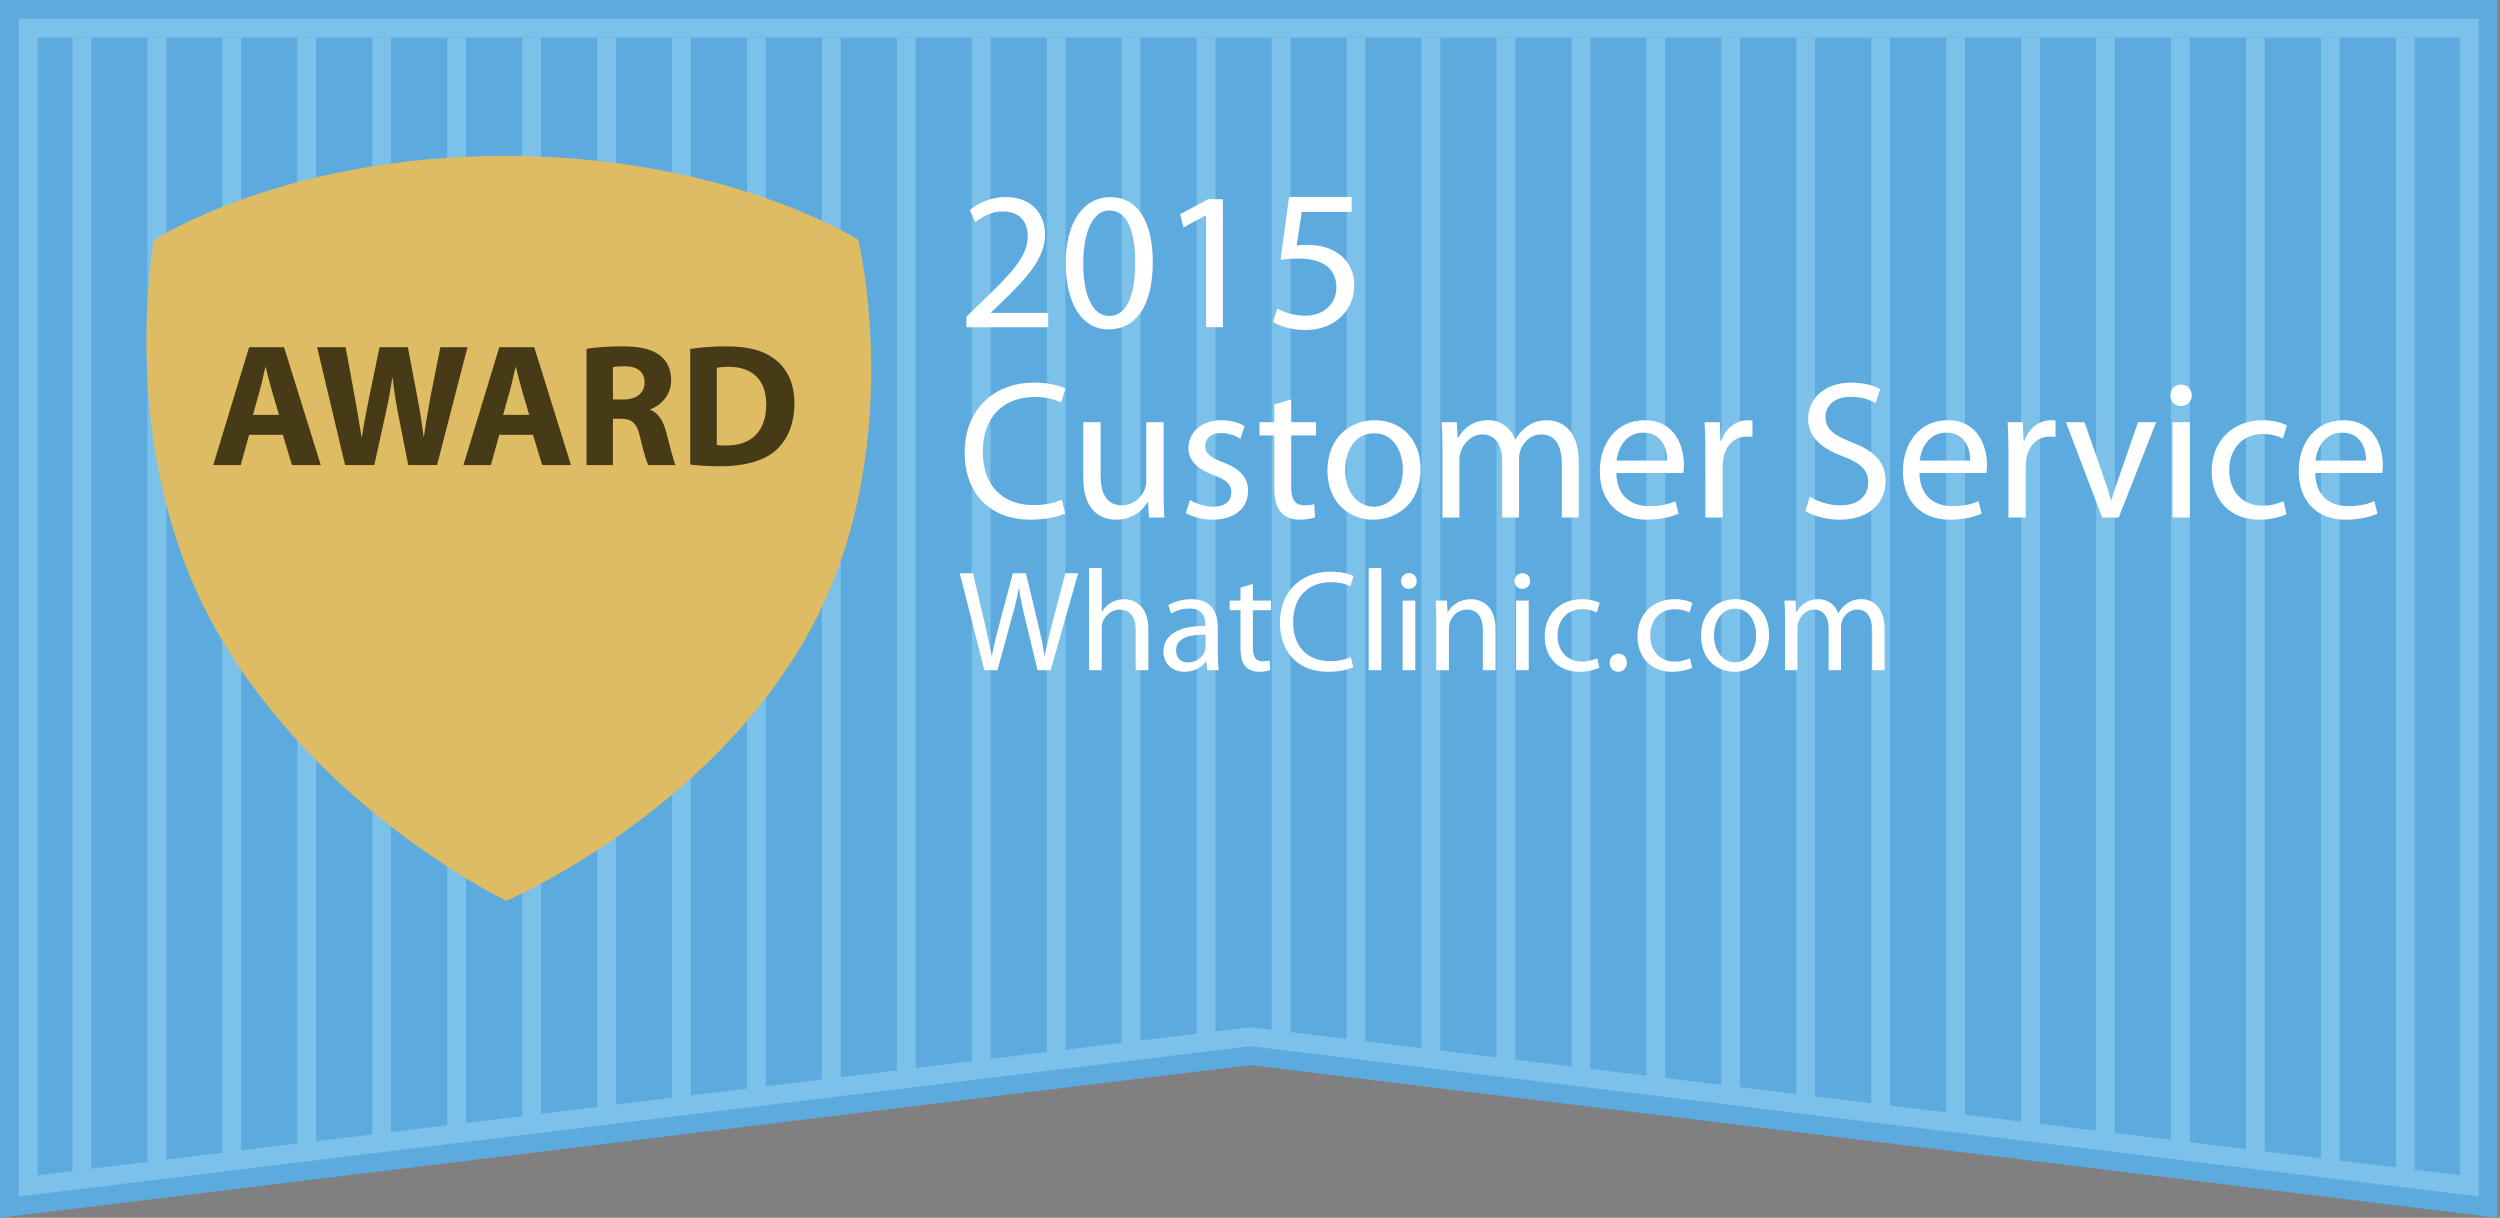 <?xml version="1.0" encoding="utf-8"?>
<!-- Generator: Adobe Illustrator 15.0.0, SVG Export Plug-In . SVG Version: 6.00 Build 0)  -->
<!DOCTYPE svg PUBLIC "-//W3C//DTD SVG 1.1//EN" "http://www.w3.org/Graphics/SVG/1.1/DTD/svg11.dtd">
<svg version="1.1" id="Layer_1" xmlns="http://www.w3.org/2000/svg" xmlns:xlink="http://www.w3.org/1999/xlink" x="0px" y="0px"
	 width="1129.809px" height="550.34px" viewBox="0 0 1129.809 550.34" enable-background="new 0 0 1129.809 550.34"
	 xml:space="preserve">
<rect x="0" y="0" width="1129.809" height="550.34" fill="#808080" stroke="none"/>
<g id="Layer_2">
	<polygon fill="#5DAADE" points="1128.672,550.34 564.895,481.34 0,550.34 0,0 1128.672,0 	"/>
	<g>
		<polygon fill="#5DAADE" points="12.756,12.756 1115.916,12.756 1115.916,535.928 564.896,468.489 12.756,535.931 		"/>
		<path fill="#7BC1EA" d="M1111.664,17.008v514.114L565.93,464.331l-1.033-0.127l-1.031,0.126L17.008,531.127V17.008H1111.664
			 M1120.168,8.504H8.504v532.229l556.394-67.961l555.271,67.959V8.504L1120.168,8.504z"/>
	</g>
	<g>
		<rect x="32.743" y="17.045" fill="#7BC1EA" width="8.504" height="512.021"/>
		<rect x="66.614" y="17.045" fill="#7BC1EA" width="8.504" height="512.021"/>
		<polygon fill="#7BC1EA" points="100.485,527.497 108.989,526.459 108.989,17.045 100.485,17.045 		"/>
		<polygon fill="#7BC1EA" points="134.355,523.361 142.86,522.322 142.86,17.045 134.355,17.045 		"/>
		<polygon fill="#7BC1EA" points="168.227,519.224 176.731,518.186 176.731,17.045 168.227,17.045 		"/>
		<polygon fill="#7BC1EA" points="202.098,515.087 210.602,514.048 210.602,17.045 202.098,17.045 		"/>
		<polygon fill="#7BC1EA" points="235.969,510.948 244.473,509.909 244.473,17.045 235.969,17.045 		"/>
		<polygon fill="#7BC1EA" points="269.839,506.813 278.344,505.773 278.344,17.045 269.839,17.045 		"/>
		<polygon fill="#7BC1EA" points="303.711,502.675 312.216,501.637 312.216,17.045 303.711,17.045 		"/>
		<polygon fill="#7BC1EA" points="337.582,498.537 346.087,497.498 346.087,17.045 337.582,17.045 		"/>
		<polygon fill="#7BC1EA" points="371.453,494.4 379.957,493.362 379.957,17.045 371.453,17.045 		"/>
		<polygon fill="#7BC1EA" points="405.323,490.264 413.828,489.225 413.828,17.045 405.323,17.045 		"/>
		<polygon fill="#7BC1EA" points="439.194,486.126 447.699,485.088 447.699,17.045 439.194,17.045 		"/>
		<polygon fill="#7BC1EA" points="473.065,481.989 481.57,480.949 481.57,17.045 473.065,17.045 		"/>
		<polygon fill="#7BC1EA" points="506.938,477.852 515.441,476.813 515.441,17.045 506.938,17.045 		"/>
		<polygon fill="#7BC1EA" points="540.807,473.715 549.313,472.676 549.313,17.045 540.807,17.045 		"/>
		<polygon fill="#7BC1EA" points="574.679,471.97 583.183,473.011 583.183,17.045 574.679,17.045 		"/>
		<polygon fill="#7BC1EA" points="608.549,476.115 617.054,477.156 617.054,17.045 608.549,17.045 		"/>
		<polygon fill="#7BC1EA" points="642.42,480.261 650.926,481.302 650.926,17.045 642.42,17.045 		"/>
		<polygon fill="#7BC1EA" points="676.291,484.406 684.797,485.447 684.797,17.045 676.291,17.045 		"/>
		<polygon fill="#7BC1EA" points="710.162,488.552 718.668,489.592 718.668,17.045 710.162,17.045 		"/>
		<polygon fill="#7BC1EA" points="744.033,492.697 752.539,493.738 752.539,17.045 744.033,17.045 		"/>
		<polygon fill="#7BC1EA" points="777.904,496.842 786.41,497.883 786.41,17.045 777.904,17.045 		"/>
		<polygon fill="#7BC1EA" points="811.775,500.988 820.281,502.028 820.281,17.045 811.775,17.045 		"/>
		<polygon fill="#7BC1EA" points="845.646,505.133 854.152,506.174 854.152,17.045 845.646,17.045 		"/>
		<polygon fill="#7BC1EA" points="879.517,509.278 888.021,510.319 888.021,17.045 879.517,17.045 		"/>
		<polygon fill="#7BC1EA" points="913.388,513.424 921.892,514.465 921.892,17.045 913.388,17.045 		"/>
		<polygon fill="#7BC1EA" points="947.26,517.569 955.763,518.61 955.763,17.045 947.26,17.045 		"/>
		<polygon fill="#7BC1EA" points="981.131,521.715 989.635,522.756 989.635,17.045 981.131,17.045 		"/>
		<polygon fill="#7BC1EA" points="1015.002,525.86 1023.506,526.901 1023.506,17.045 1015.002,17.045 		"/>
		<rect x="1048.873" y="17.045" fill="#7BC1EA" width="8.505" height="512.021"/>
		<rect x="1082.744" y="17.045" fill="#7BC1EA" width="8.504" height="512.021"/>
	</g>
</g>
<g id="Layer_4">
	<path fill="#DEBC64" d="M387.902,108.456c0,0,23.042,95.865-22.612,177.875C319.636,368.34,228.75,407.1,228.75,407.1
		s-84.123-40.451-130.623-121.613S69.597,108.458,69.597,108.458s58.119-38,158.729-38
		C328.935,70.457,387.902,108.456,387.902,108.456z"/>
	<g>
		<path fill="#473A17" d="M112.574,196.502l-3.792,13.669H96.377l16.197-53.253h15.802l16.592,53.253h-13.036l-4.108-13.669H112.574
			L112.574,196.502z M126.085,187.496l-3.317-11.299c-0.948-3.16-1.896-7.11-2.688-10.271h-0.158
			c-0.79,3.16-1.581,7.19-2.448,10.271l-3.161,11.299H126.085z"/>
		<path fill="#473A17" d="M155.952,210.171l-12.642-53.253h12.879l4.028,21.886c1.186,6.4,2.293,13.274,3.161,18.646h0.158
			c0.869-5.769,2.133-12.167,3.478-18.805l4.503-21.728h12.8l4.267,22.438c1.186,6.242,2.055,11.932,2.845,17.856h0.157
			c0.79-5.926,1.976-12.167,3.081-18.567l4.347-21.728h12.246l-13.747,53.253h-13.037l-4.504-22.913
			c-1.027-5.373-1.896-10.35-2.528-16.435h-0.158c-0.948,6.006-1.817,11.063-3.082,16.435l-5.057,22.913H155.952L155.952,210.171z"
			/>
		<path fill="#473A17" d="M225.641,196.502l-3.792,13.669h-12.404l16.197-53.253h15.802l16.592,53.253h-13.037l-4.107-13.669
			H225.641L225.641,196.502z M239.151,187.496l-3.318-11.299c-0.947-3.16-1.896-7.11-2.687-10.271h-0.158
			c-0.79,3.16-1.581,7.19-2.449,10.271l-3.161,11.299H239.151z"/>
		<path fill="#473A17" d="M265.067,157.63c3.871-0.632,9.56-1.106,16.039-1.106c7.9,0,13.432,1.187,17.224,4.188
			c3.239,2.527,4.979,6.321,4.979,11.22c0,6.716-4.82,11.377-9.401,13.037v0.237c3.713,1.501,5.769,4.978,7.11,9.876
			c1.659,6.083,3.24,13.037,4.268,15.091h-12.326c-0.79-1.58-2.133-5.847-3.634-12.405c-1.501-6.716-3.792-8.454-8.771-8.533h-3.557
			v20.938h-11.93L265.067,157.63L265.067,157.63z M276.998,180.542h4.741c6.005,0,9.56-3.002,9.56-7.664
			c0-4.82-3.317-7.349-8.849-7.349c-2.923,0-4.583,0.158-5.452,0.396V180.542z"/>
		<path fill="#473A17" d="M311.921,157.709c4.424-0.711,10.191-1.187,16.196-1.187c10.191,0,16.829,1.896,21.887,5.689
			c5.53,4.107,9.007,10.667,9.007,20.067c0,10.192-3.713,17.225-8.771,21.57c-5.609,4.662-14.223,6.874-24.65,6.874
			c-6.242,0-10.745-0.395-13.668-0.79L311.921,157.709L311.921,157.709z M323.929,201.085c1.026,0.236,2.767,0.236,4.188,0.236
			c10.981,0.079,18.172-5.926,18.172-18.646c0-11.063-6.479-16.908-16.907-16.908c-2.606,0-4.425,0.237-5.452,0.475V201.085z"/>
	</g>
	<g>
		<path fill="#FFFFFF" d="M436.768,147.885v-4.806l6.142-5.964c14.774-14.063,21.539-21.538,21.539-30.262
			c0-5.874-2.759-11.303-11.394-11.303c-5.251,0-9.611,2.67-12.283,4.896l-2.491-5.519c3.917-3.293,9.702-5.875,16.288-5.875
			c12.46,0,17.712,8.544,17.712,16.822c0,10.681-7.744,19.313-19.938,31.063l-4.539,4.272v0.178h25.899v6.498L436.768,147.885
			L436.768,147.885z"/>
		<path fill="#FFFFFF" d="M520.963,118.335c0,19.67-7.388,30.527-20.115,30.527c-11.304,0-19.047-10.591-19.226-29.729
			c0-19.492,8.456-30.083,20.204-30.083C513.931,89.053,520.963,99.911,520.963,118.335z M489.545,119.225
			c0,15.042,4.628,23.586,11.749,23.586c7.921,0,11.749-9.346,11.749-24.12c0-14.24-3.561-23.586-11.749-23.586
			C494.528,95.105,489.545,103.472,489.545,119.225z"/>
		<path fill="#FFFFFF" d="M545.079,97.33h-0.178l-10.059,5.429l-1.514-5.963l12.64-6.766h6.676v57.854h-7.565V97.33z"/>
		<path fill="#FFFFFF" d="M481.359,232.016c-2.76,1.424-8.544,2.848-15.844,2.848c-16.91,0-29.55-10.681-29.55-30.438
			c0-18.869,12.729-31.508,31.33-31.508c7.387,0,12.193,1.602,14.24,2.67l-1.958,6.318c-2.848-1.424-7.03-2.491-12.017-2.491
			c-14.063,0-23.407,8.988-23.407,24.743c0,14.774,8.456,24.119,22.963,24.119c4.807,0,9.612-0.979,12.729-2.491L481.359,232.016z"
			/>
		<path fill="#FFFFFF" d="M525.857,222.047c0,4.539,0.09,8.455,0.356,11.837h-6.942l-0.444-7.031h-0.179
			c-1.957,3.471-6.586,8.01-14.24,8.01c-6.766,0-14.863-3.826-14.863-18.868v-25.188h7.832v23.764
			c0,8.188,2.582,13.796,9.612,13.796c5.251,0,8.899-3.648,10.323-7.209c0.445-1.067,0.713-2.491,0.713-4.005v-26.345h7.832V222.047
			L525.857,222.047z"/>
		<path fill="#FFFFFF" d="M537.782,225.963c2.403,1.424,6.498,3.025,10.414,3.025c5.606,0,8.276-2.759,8.276-6.408
			c0-3.738-2.226-5.696-7.921-7.832c-7.833-2.849-11.481-7.032-11.481-12.194c0-6.941,5.695-12.639,14.863-12.639
			c4.361,0,8.188,1.156,10.504,2.67l-1.869,5.695c-1.691-1.067-4.808-2.581-8.813-2.581c-4.63,0-7.121,2.67-7.121,5.875
			c0,3.56,2.492,5.161,8.1,7.387c7.388,2.759,11.304,6.498,11.304,12.906c0,7.653-5.963,12.994-16.021,12.994
			c-4.717,0-9.079-1.245-12.104-3.025L537.782,225.963z"/>
		<path fill="#FFFFFF" d="M583.529,180.482v10.325h11.215v5.963h-11.215V220c0,5.34,1.514,8.367,5.873,8.367
			c2.137,0,3.383-0.179,4.541-0.534l0.354,5.963c-1.513,0.534-3.916,1.067-6.941,1.067c-3.647,0-6.586-1.245-8.455-3.293
			c-2.137-2.402-3.024-6.229-3.024-11.304V196.77H569.2v-5.963h6.677v-8.01L583.529,180.482z"/>
		<path fill="#FFFFFF" d="M642.002,211.99c0,15.933-11.125,22.874-21.449,22.874c-11.57,0-20.648-8.544-20.648-22.161
			c0-14.33,9.521-22.785,21.359-22.785C633.636,189.917,642.002,198.906,642.002,211.99z M607.914,212.435
			c0,9.436,5.341,16.555,12.994,16.555c7.478,0,13.084-7.031,13.084-16.732c0-7.298-3.649-16.466-12.905-16.466
			C611.918,195.791,607.914,204.335,607.914,212.435z"/>
		<path fill="#FFFFFF" d="M651.879,202.466c0-4.54-0.179-8.1-0.355-11.66h6.854l0.354,7.031H659
			c2.402-4.094,6.408-7.921,13.617-7.921c5.785,0,10.234,3.56,12.104,8.633h0.178c1.338-2.492,3.115-4.272,4.896-5.607
			c2.581-1.958,5.342-3.025,9.436-3.025c5.785,0,14.24,3.737,14.24,18.69v25.277h-7.654v-24.298c0-8.366-3.113-13.262-9.346-13.262
			c-4.539,0-7.922,3.293-9.347,7.031c-0.354,1.157-0.623,2.492-0.623,3.916v26.612h-7.653v-25.813
			c0-6.854-3.025-11.749-8.988-11.749c-4.807,0-8.455,3.918-9.701,7.833c-0.444,1.068-0.623,2.492-0.623,3.827v25.9h-7.653v-31.417
			H651.879z"/>
		<path fill="#FFFFFF" d="M730.465,213.77c0.178,10.592,6.854,14.953,14.774,14.953c5.605,0,9.078-0.979,11.927-2.225l1.426,5.606
			c-2.76,1.246-7.564,2.759-14.42,2.759c-13.263,0-21.185-8.813-21.185-21.806c0-12.994,7.654-23.141,20.205-23.141
			c14.15,0,17.801,12.283,17.801,20.204c0,1.602-0.09,2.759-0.268,3.648H730.465L730.465,213.77z M753.427,208.163
			c0.09-4.896-2.047-12.64-10.857-12.64c-8.01,0-11.393,7.209-12.016,12.64H753.427z"/>
		<path fill="#FFFFFF" d="M770.691,204.246c0-5.073-0.09-9.435-0.354-13.439h6.854l0.355,8.544h0.268
			c1.959-5.785,6.766-9.435,12.018-9.435c0.802,0,1.425,0.089,2.136,0.178v7.387c-0.802-0.178-1.603-0.178-2.67-0.178
			c-5.519,0-9.435,4.094-10.502,9.969c-0.179,1.068-0.269,2.403-0.269,3.649v22.963h-7.834L770.691,204.246L770.691,204.246z"/>
		<path fill="#FFFFFF" d="M817.949,224.45c3.474,2.225,8.455,3.917,13.797,3.917c7.92,0,12.55-4.185,12.55-10.236
			c0-5.519-3.203-8.813-11.304-11.837c-9.791-3.561-15.844-8.724-15.844-17.089c0-9.347,7.742-16.288,19.402-16.288
			c6.053,0,10.592,1.424,13.172,2.938l-2.135,6.319c-1.869-1.157-5.875-2.848-11.306-2.848c-8.188,0-11.305,4.895-11.305,8.988
			c0,5.607,3.65,8.366,11.928,11.571c10.146,3.916,15.222,8.812,15.222,17.623c0,9.257-6.767,17.355-20.916,17.355
			c-5.785,0-12.105-1.779-15.312-3.915L817.949,224.45z"/>
		<path fill="#FFFFFF" d="M867.433,213.77c0.18,10.592,6.854,14.953,14.775,14.953c5.606,0,9.077-0.979,11.926-2.225l1.426,5.606
			c-2.76,1.246-7.564,2.759-14.42,2.759c-13.262,0-21.184-8.813-21.184-21.806c0-12.994,7.653-23.141,20.204-23.141
			c14.15,0,17.802,12.283,17.802,20.204c0,1.602-0.09,2.759-0.269,3.648H867.433L867.433,213.77z M890.396,208.163
			c0.09-4.896-2.047-12.64-10.857-12.64c-8.01,0-11.395,7.209-12.018,12.64H890.396z"/>
		<path fill="#FFFFFF" d="M907.66,204.246c0-5.073-0.088-9.435-0.354-13.439h6.854l0.354,8.544h0.27
			c1.957-5.785,6.765-9.435,12.017-9.435c0.801,0,1.424,0.089,2.135,0.178v7.387c-0.801-0.178-1.602-0.178-2.67-0.178
			c-5.519,0-9.435,4.094-10.502,9.969c-0.178,1.068-0.269,2.403-0.269,3.649v22.963h-7.832v-29.638H907.66z"/>
		<path fill="#FFFFFF" d="M942.013,190.807l8.455,24.12c1.426,4.005,2.582,7.565,3.473,11.125h0.269
			c0.979-3.56,2.225-7.12,3.647-11.125l8.365-24.12h8.188l-16.909,43.078h-7.478l-16.379-43.078H942.013z"/>
		<path fill="#FFFFFF" d="M990.517,178.702c0,2.67-1.869,4.806-4.982,4.806c-2.85,0-4.717-2.136-4.717-4.806
			c0-2.671,1.957-4.896,4.896-4.896C988.56,173.807,990.517,175.943,990.517,178.702z M981.795,233.885v-43.078h7.834v43.078
			H981.795z"/>
		<path fill="#FFFFFF" d="M1033.328,232.372c-2.047,0.979-6.588,2.491-12.373,2.491c-12.993,0-21.448-8.813-21.448-21.983
			c0-13.262,9.078-22.963,23.141-22.963c4.629,0,8.726,1.157,10.859,2.313l-1.781,5.963c-1.869-0.979-4.806-2.047-9.078-2.047
			c-9.879,0-15.219,7.388-15.219,16.288c0,9.969,6.408,16.11,14.951,16.11c4.45,0,7.389-1.068,9.612-2.047L1033.328,232.372z"/>
		<path fill="#FFFFFF" d="M1046.32,213.77c0.178,10.592,6.854,14.953,14.773,14.953c5.606,0,9.078-0.979,11.926-2.225l1.426,5.606
			c-2.76,1.246-7.563,2.759-14.418,2.759c-13.264,0-21.186-8.813-21.186-21.806c0-12.994,7.653-23.141,20.205-23.141
			c14.151,0,17.801,12.283,17.801,20.204c0,1.602-0.09,2.759-0.269,3.648H1046.32L1046.32,213.77z M1069.283,208.163
			c0.09-4.896-2.047-12.64-10.858-12.64c-8.011,0-11.394,7.209-12.017,12.64H1069.283z"/>
		<path fill="#FFFFFF" d="M444.854,302.885l-11.115-43.813h5.979l5.2,22.166c1.3,5.461,2.47,10.921,3.25,15.146h0.13
			c0.715-4.354,2.08-9.556,3.574-15.211l5.851-22.102h5.915l5.331,22.229c1.234,5.2,2.405,10.4,3.056,15.016h0.13
			c0.91-4.81,2.146-9.686,3.511-15.146l5.785-22.102h5.785l-12.416,43.813h-5.915l-5.524-22.815c-1.365-5.59-2.274-9.88-2.859-14.3
			h-0.131c-0.715,4.354-1.755,8.646-3.38,14.3l-6.239,22.815L444.854,302.885L444.854,302.885z"/>
		<path fill="#FFFFFF" d="M492.174,256.733h5.72v19.695h0.131c0.909-1.625,2.34-3.12,4.095-4.095
			c1.689-0.977,3.705-1.562,5.851-1.562c4.227,0,10.985,2.602,10.985,13.392v18.721h-5.72v-18.069c0-5.069-1.885-9.296-7.28-9.296
			c-3.704,0-6.564,2.602-7.67,5.655c-0.324,0.845-0.39,1.689-0.39,2.729v18.979h-5.721L492.174,256.733L492.174,256.733z"/>
		<path fill="#FFFFFF" d="M550.349,295.345c0,2.729,0.13,5.396,0.455,7.54h-5.135l-0.455-3.965h-0.194
			c-1.756,2.471-5.136,4.68-9.621,4.68c-6.369,0-9.62-4.483-9.62-9.035c0-7.604,6.76-11.766,18.916-11.698v-0.65
			c0-2.535-0.716-7.28-7.149-7.215c-2.99,0-6.045,0.845-8.255,2.34l-1.301-3.835c2.601-1.625,6.436-2.73,10.399-2.73
			c9.62,0,11.961,6.565,11.961,12.807L550.349,295.345L550.349,295.345z M544.824,286.829c-6.24-0.13-13.326,0.976-13.326,7.085
			c0,3.771,2.471,5.461,5.331,5.461c4.16,0,6.825-2.603,7.735-5.267c0.194-0.649,0.26-1.301,0.26-1.819V286.829z"/>
		<path fill="#FFFFFF" d="M566.209,263.883v7.541h8.188v4.354h-8.188v16.968c0,3.899,1.104,6.108,4.291,6.108
			c1.559,0,2.469-0.129,3.313-0.39l0.26,4.354c-1.104,0.392-2.858,0.779-5.069,0.779c-2.664,0-4.811-0.91-6.176-2.404
			c-1.561-1.756-2.21-4.551-2.21-8.256v-17.16h-4.875v-4.354h4.875v-5.852L566.209,263.883z"/>
		<path fill="#FFFFFF" d="M611.58,301.52c-2.016,1.041-6.239,2.08-11.569,2.08c-12.353,0-21.582-7.8-21.582-22.229
			c0-13.78,9.297-23.012,22.881-23.012c5.396,0,8.906,1.17,10.399,1.95l-1.43,4.615c-2.08-1.041-5.137-1.82-8.774-1.82
			c-10.271,0-17.097,6.565-17.097,18.07c0,10.791,6.176,17.616,16.771,17.616c3.51,0,7.021-0.716,9.295-1.82L611.58,301.52z"/>
		<path fill="#FFFFFF" d="M618.533,256.733h5.722v46.151h-5.722V256.733z"/>
		<path fill="#FFFFFF" d="M640.242,262.583c0,1.95-1.364,3.511-3.641,3.511c-2.08,0-3.443-1.561-3.443-3.511
			s1.431-3.575,3.574-3.575C638.812,259.008,640.242,260.568,640.242,262.583z M633.873,302.885v-31.461h5.722v31.461H633.873z"/>
		<path fill="#FFFFFF" d="M649.082,279.938c0-3.313-0.063-5.915-0.26-8.515h5.07l0.324,5.2h0.131
			c1.561-2.927,5.199-5.852,10.399-5.852c4.354,0,11.115,2.602,11.115,13.392v18.721h-5.723v-18.136c0-5.07-1.886-9.295-7.279-9.295
			c-3.705,0-6.631,2.665-7.67,5.85c-0.26,0.715-0.391,1.69-0.391,2.665v18.916h-5.722v-22.946H649.082z"/>
		<path fill="#FFFFFF" d="M691.527,262.583c0,1.95-1.365,3.511-3.641,3.511c-2.08,0-3.445-1.561-3.445-3.511s1.43-3.575,3.574-3.575
			C690.097,259.008,691.527,260.568,691.527,262.583z M685.156,302.885v-31.461h5.722v31.461H685.156z"/>
		<path fill="#FFFFFF" d="M722.793,301.779c-1.496,0.717-4.812,1.82-9.035,1.82c-9.49,0-15.666-6.437-15.666-16.057
			c0-9.687,6.631-16.771,16.899-16.771c3.381,0,6.371,0.846,7.931,1.69l-1.3,4.354c-1.364-0.715-3.51-1.494-6.631-1.494
			c-7.215,0-11.114,5.396-11.114,11.896c0,7.28,4.68,11.766,10.92,11.766c3.25,0,5.396-0.777,7.021-1.494L722.793,301.779z"/>
		<path fill="#FFFFFF" d="M727.472,299.505c0-2.341,1.625-4.096,3.899-4.096c2.273,0,3.834,1.689,3.834,4.096
			c0,2.34-1.561,4.095-3.965,4.095C729.033,303.6,727.472,301.845,727.472,299.505z"/>
		<path fill="#FFFFFF" d="M764.717,301.779c-1.494,0.717-4.812,1.82-9.035,1.82c-9.488,0-15.666-6.437-15.666-16.057
			c0-9.687,6.631-16.771,16.902-16.771c3.379,0,6.368,0.846,7.93,1.69l-1.301,4.354c-1.365-0.715-3.511-1.494-6.63-1.494
			c-7.217,0-11.116,5.396-11.116,11.896c0,7.28,4.682,11.766,10.922,11.766c3.25,0,5.396-0.777,7.021-1.494L764.717,301.779z"/>
		<path fill="#FFFFFF" d="M799.492,286.895c0,11.636-8.125,16.705-15.666,16.705c-8.448,0-15.08-6.24-15.08-16.186
			c0-10.466,6.955-16.642,15.601-16.642C793.383,270.773,799.492,277.339,799.492,286.895z M774.595,287.219
			c0,6.891,3.899,12.092,9.49,12.092c5.461,0,9.557-5.136,9.557-12.222c0-5.33-2.666-12.025-9.426-12.025
			C777.521,275.063,774.595,281.304,774.595,287.219z"/>
		<path fill="#FFFFFF" d="M806.705,279.938c0-3.313-0.129-5.915-0.26-8.515h5.006l0.261,5.136h0.194
			c1.754-2.991,4.681-5.786,9.943-5.786c4.227,0,7.477,2.602,8.842,6.307h0.131c0.976-1.82,2.273-3.12,3.574-4.097
			c1.885-1.43,3.898-2.21,6.891-2.21c4.226,0,10.398,2.73,10.398,13.65v18.461h-5.59v-17.746c0-6.108-2.273-9.685-6.824-9.685
			c-3.314,0-5.785,2.403-6.824,5.135c-0.262,0.846-0.455,1.819-0.455,2.859v19.437H826.4v-18.852c0-5.006-2.211-8.579-6.563-8.579
			c-3.511,0-6.177,2.858-7.087,5.72c-0.323,0.78-0.454,1.82-0.454,2.795v18.916h-5.591V279.938L806.705,279.938z"/>
	</g>
</g>
<path fill="#FFFFFF" d="M577.273,139.415c2.457,1.457,7.281,3.276,12.74,3.276c7.463,0,14.016-4.914,13.924-12.831
	c0-7.645-5.188-13.014-16.926-13.014c-3.459,0-6.098,0.273-8.281,0.546l3.822-28.393h28.301v6.734h-22.568l-2.275,15.198
	c1.365-0.182,2.639-0.273,4.824-0.273c4.641,0,9.1,0.91,12.74,3.186c4.641,2.548,8.463,7.735,8.463,15.106
	c0,11.558-9.191,20.203-22.023,20.203c-6.461,0-11.83-1.82-14.742-3.641L577.273,139.415z"/>
</svg>
